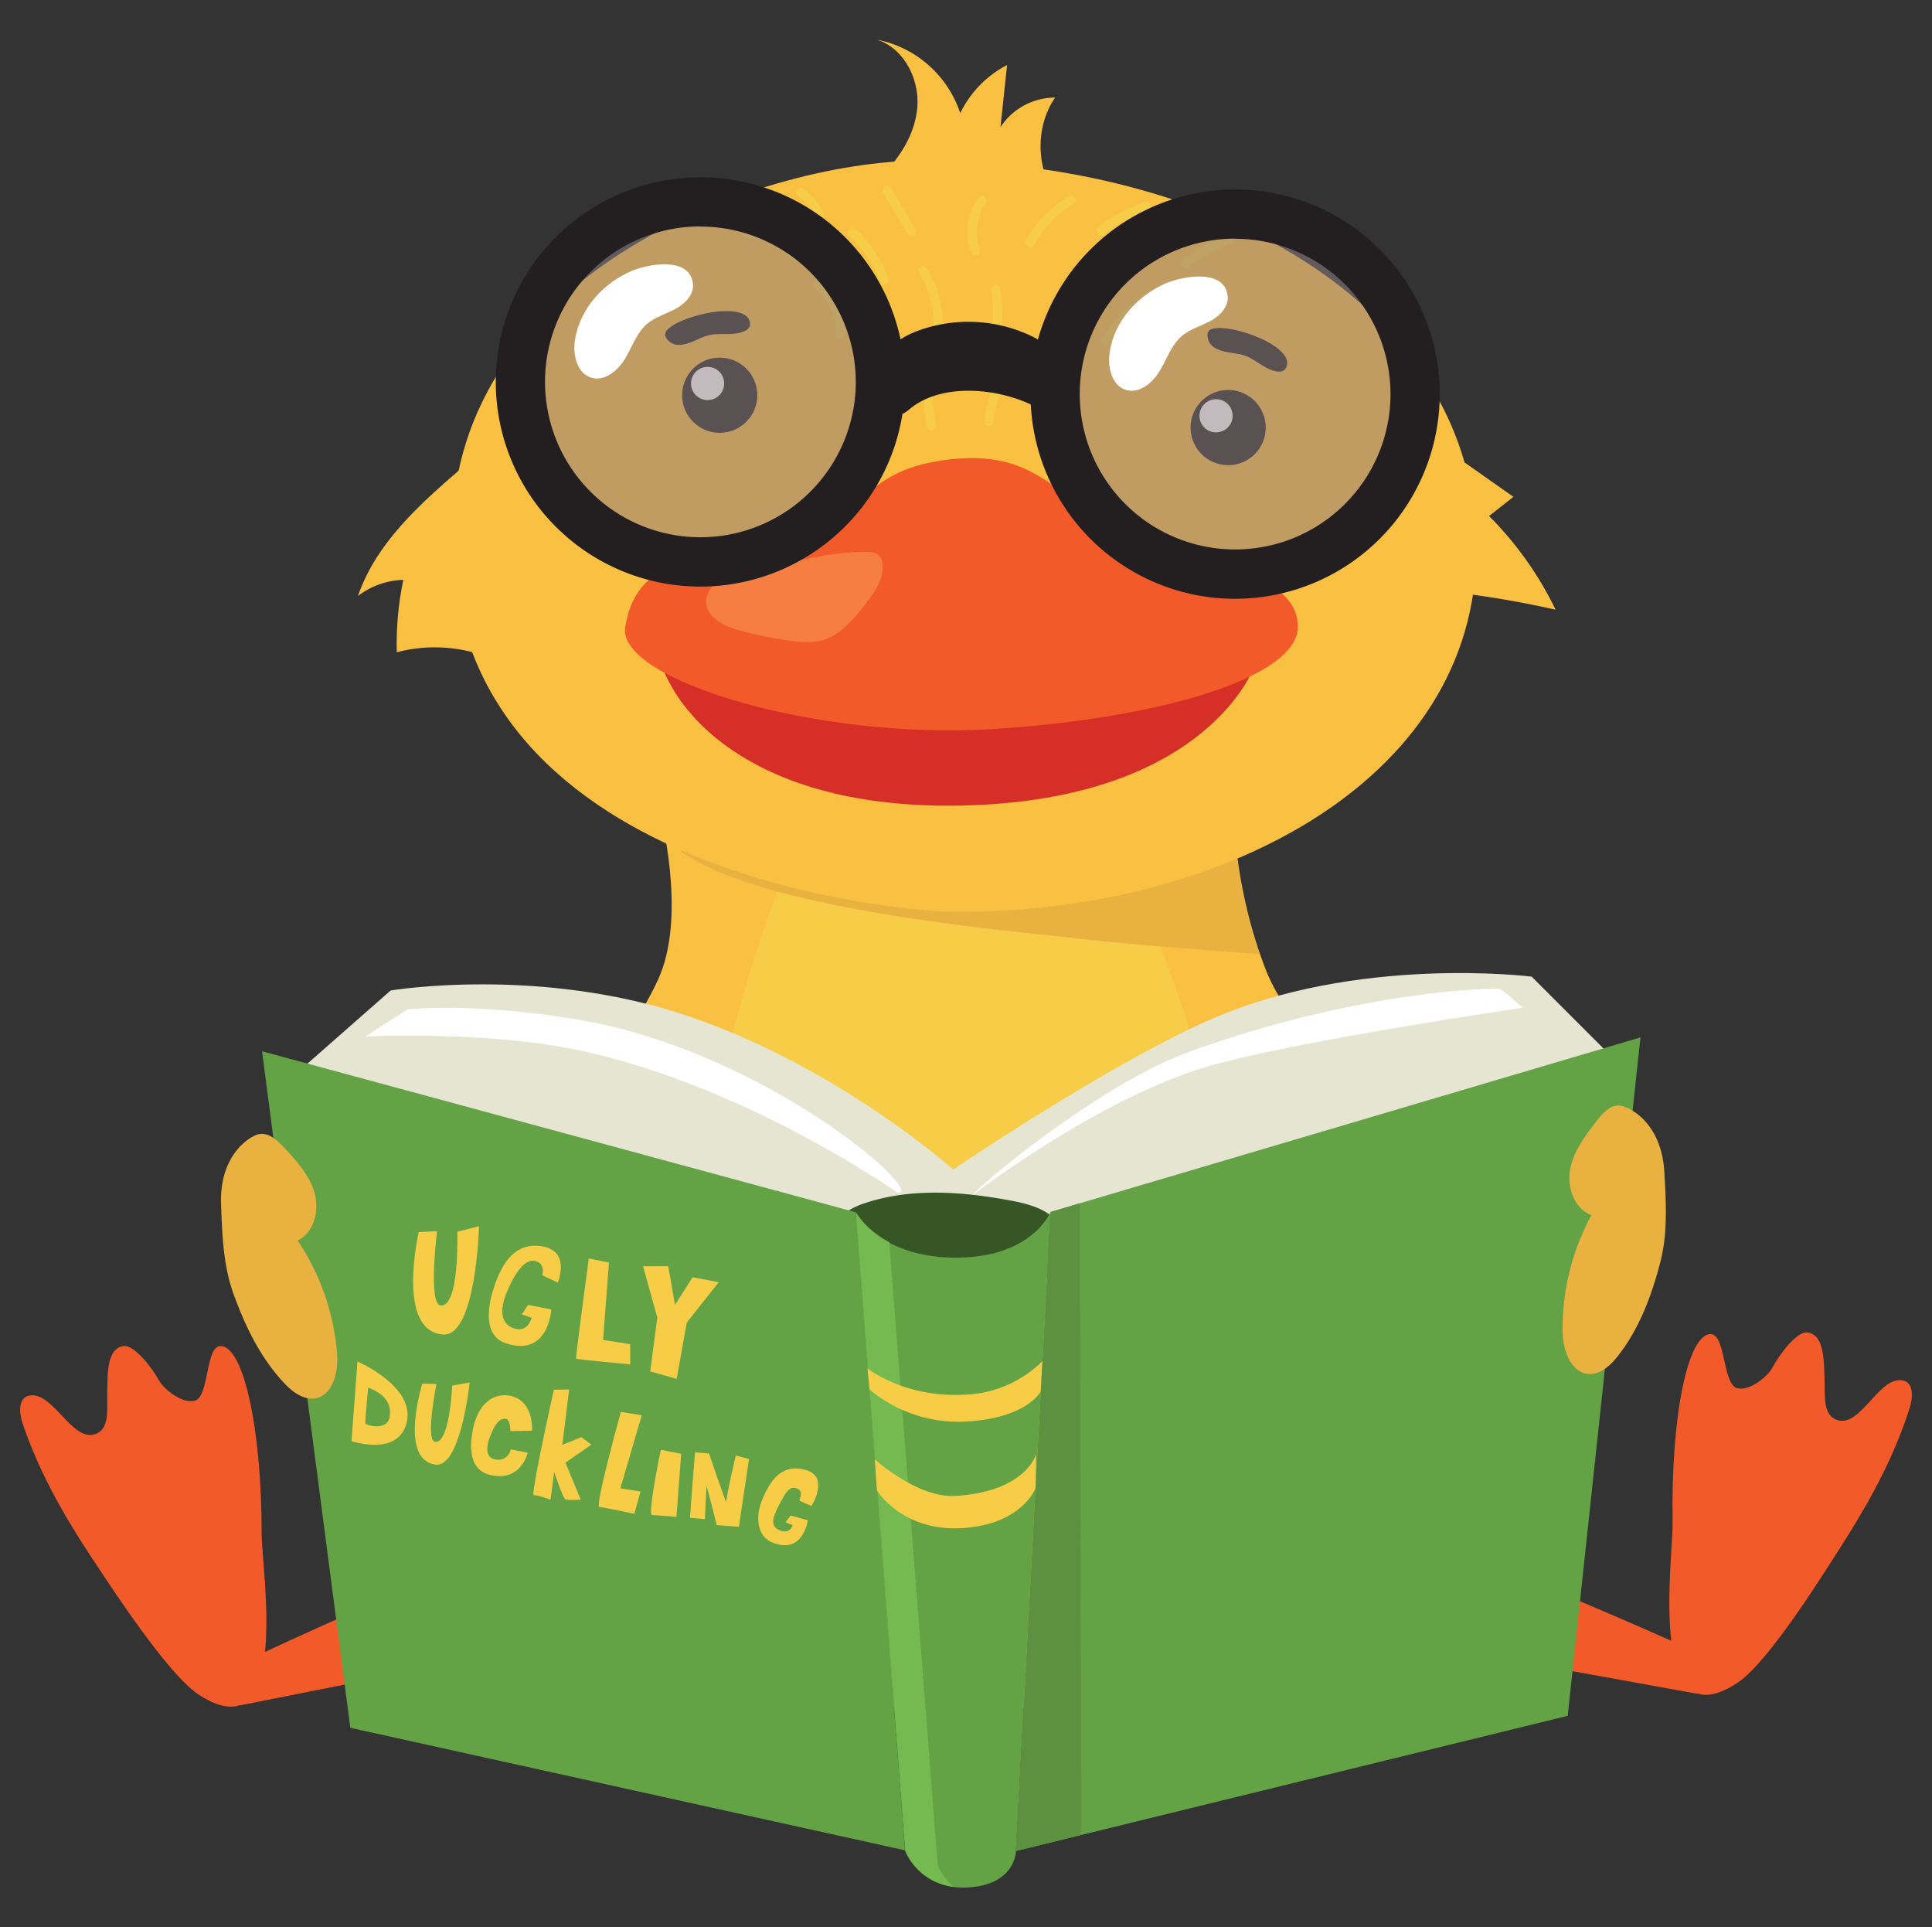 <svg id="Layer_2" data-name="Layer 2" xmlns="http://www.w3.org/2000/svg" viewBox="0 0 536.51 535.09"><rect x="0" y="0" width="536.51" height="535.09" fill="#333333" stroke="none"/><defs><style>.cls-1{fill:#f25a29;}.cls-2{fill:#fac042;}.cls-3{fill:#f7cd48;}.cls-4{fill:#e9b13f;}.cls-5{fill:#d52f28;}.cls-6{fill:#f77e41;}.cls-7{fill:#231f20;}.cls-8{fill:#fff;}.cls-9{fill:#8c7d81;opacity:0.53;}.cls-10{fill:#e5e5d1;}.cls-11{fill:#365625;}.cls-12{fill:#63a345;}.cls-13{fill:#75ba50;}.cls-14{fill:#5b913f;}</style></defs><path class="cls-1" d="M105.93,444.37c-3.46.69-47.83,21.43-47.83,21.43l8.52,7.68,70.5-14Z"/><path class="cls-1" d="M6.22,395c-.82-2.46-1.36-6.86,1.88-7.53,6.47-1.33,11.76,12.63,18.1,10.77,4.3-1.26,3.5-6.66,3.58-11.15.1-5.24-.28-12.62,4.49-13.37,3-.49,8.13,6.28,9.74,9.29s6.84,6.81,10.13,5.87c4-1.16,2.87-15.05,7.06-15.16,6.31-.15,11.46,22.34,11.46,52.15,0,9.93,8.41,61.31-17.38,44.69-8.89-5.73-25.27-31.25-31-39.9C17,419.5,10.45,407.7,6.22,395Z"/><path class="cls-1" d="M431.5,441.82c3.47.63,48.19,20.62,48.19,20.62l-8.38,7.81-70.74-12.79Z"/><path class="cls-1" d="M530.35,390.74c.78-2.47,1.25-6.87-2-7.49-6.49-1.22-11.54,12.82-17.91,11.07-4.32-1.18-3.62-6.6-3.77-11.08-.19-5.24.06-12.63-4.72-13.29-3-.45-8,6.41-9.58,9.45s-6.73,6.93-10,6c-4-1.08-3.13-15-7.33-15-6.3-.05-11.07,22.53-10.56,52.33.17,9.93-7.36,61.45,18.14,44.39,8.79-5.88,24.74-31.67,30.29-40.42C520,415.43,526.34,403.53,530.35,390.74Z"/><path class="cls-2" d="M183.46,226.4s6.89,26.46,0,43.88-37.75,53.15-43.41,110.86c-4,41.2,29.1,93.44,129.15,93.44,82.28,0,132.08-38.57,135.31-79.11,5.28-66.39-42.94-100.23-53-126.2-11.48-29.57-8.76-55.78-8.76-55.78Z"/><path class="cls-3" d="M221.42,234c-5.48,11.41-25.75,65-26.94,110.07-1.25,47.42,39.72,74.44,77.84,71,47.72-4.31,75.48-29.1,70-76C336.12,286.4,309.8,234,309.8,234Z"/><path class="cls-4" d="M298.86,260.52c12.71,1.61,51,4.4,51,4.4s-5.22-12.53-6.85-31.71c-12.12-1.42-22.1.08-34.21,1.58a445.51,445.51,0,0,1-62.6,3.3q-15.69-.28-31.32-1.67c-6.75-.6-20.49-5.15-25.83-.15C211.6,253.15,285.31,258.8,298.86,260.52Z"/><path class="cls-2" d="M258.07,44.55C213.61,44,125.5,74.48,125.5,148.85c0,98.79,136.61,104.25,136.61,104.25C335.67,254.72,410.4,218.34,410,151.8,409.68,87,340.77,45.62,258.07,44.55Z"/><path class="cls-2" d="M243,50.5c6-5.35,10.91-12.37,11.7-20.34S251.14,13.41,243.49,11a30.62,30.62,0,0,1,23.17,20.42,29.5,29.5,0,0,1,13-13.36l-1.83,17.25A18.08,18.08,0,0,1,293,27.1c-6.2,9-5.14,22.34,2.4,30.28Z"/><path class="cls-2" d="M129.16,129.14c-12,10.3-24.61,21.33-29.75,36.33A21.55,21.55,0,0,1,112,161a86.89,86.89,0,0,0-1.81,20.09,41.4,41.4,0,0,1,39.38,10.34c.32.32.72.67,1.15.55s.36-1-.06-.83Z"/><path class="cls-2" d="M397.4,121.85l22.87,16.09-6.76,5.33a96,96,0,0,1,18.47,26A277.05,277.05,0,0,0,387.6,163Z"/><path class="cls-5" d="M182.53,178.5c.3,12.94,20.25,46.74,85.24,45.13,67.83-1.68,80.65-38.81,80.65-38.81C348.8,169.42,182.53,178.5,182.53,178.5Z"/><path class="cls-1" d="M173.62,174.13c-2.3,14.57,52.93,31.34,101.86,28.3,46.62-2.89,84.8-14.33,84.93-28.32s-21-15.94-43.58-24.45-26.42-24.89-52.41-22.18-22.59,16.17-46.87,21.74S176.66,154.84,173.62,174.13Z"/><path class="cls-6" d="M207.3,158.71a21.39,21.39,0,0,0-7.38,2.34c-2.21,1.35-4,3.77-3.79,6.36.29,4.14,4.92,6.37,8.91,7.51a102.36,102.36,0,0,0,14.73,3,21.89,21.89,0,0,0,8,0c5.34-1.28,9.15-5.86,12.53-10.19,2.54-3.25,5.21-7,4.76-11.1a4,4,0,0,0-.93-2.34c-.94-1-2.46-1.07-3.82-1.07C229.25,153.21,218.19,156.66,207.3,158.71Z"/><circle class="cls-7" cx="199.86" cy="109.73" r="10.44"/><path class="cls-8" d="M201.11,106.46a4.61,4.61,0,1,1-4.61-4.6A4.6,4.6,0,0,1,201.11,106.46Z"/><circle class="cls-7" cx="341.05" cy="118.71" r="10.44"/><circle class="cls-8" cx="337.69" cy="115.44" r="4.61"/><path class="cls-7" d="M196.78,93.08c3.24-.77,6.83.23,9.88-1.11a3,3,0,0,0,1.27-.93c.8-1.1.15-2.77-1-3.52-4.37-2.84-16.2.17-20.33,3-1.83,1.26-2.71,2.41-.89,4.13C188.8,97.59,193.63,93.82,196.78,93.08Z"/><path class="cls-7" d="M345.64,98.71c3.14,1.11,5.61,3.89,8.9,4.41a2.88,2.88,0,0,0,1.57-.09c1.27-.5,1.63-2.25,1.07-3.49-2.13-4.76-13.71-8.63-18.73-8.46-2.22.07-3.58.56-3,3C336.48,98.18,342.58,97.64,345.64,98.71Z"/><path class="cls-3" d="M207.41,66a1.28,1.28,0,0,0,0-2.56,1.28,1.28,0,0,0,0,2.56Z"/><path class="cls-3" d="M207.41,66A15,15,0,0,1,220,72.23a1.33,1.33,0,0,0,1.76.46,1.3,1.3,0,0,0,.46-1.76,17.64,17.64,0,0,0-14.85-7.49c-1.64.05-1.65,2.61,0,2.56Z"/><path class="cls-3" d="M226.5,80.15A15.27,15.27,0,0,1,232,92.78c-.1,1.65,2.47,1.64,2.56,0a17.66,17.66,0,0,0-6.28-14.44,1.32,1.32,0,0,0-1.81,0,1.28,1.28,0,0,0,0,1.81Z"/><path class="cls-3" d="M242.57,92.27a20.33,20.33,0,0,1,1.78,11.47,1.33,1.33,0,0,0,.9,1.58,1.29,1.29,0,0,0,1.58-.9A23.41,23.41,0,0,0,244.78,91a1.28,1.28,0,0,0-1.75-.46,1.3,1.3,0,0,0-.46,1.75Z"/><path class="cls-3" d="M255.89,106.77q.71,5.67,1.4,11.34a1.32,1.32,0,0,0,1.28,1.28,1.28,1.28,0,0,0,1.28-1.28q-.69-5.67-1.4-11.34a1.32,1.32,0,0,0-1.28-1.28,1.28,1.28,0,0,0-1.28,1.28Z"/><path class="cls-3" d="M276,117a20.56,20.56,0,0,1,4.31-11.67,1.29,1.29,0,0,0-.46-1.76,1.32,1.32,0,0,0-1.75.46,22.85,22.85,0,0,0-4.66,13c-.07,1.65,2.49,1.64,2.56,0Z"/><path class="cls-3" d="M289.73,117.25l6.27-15a1.28,1.28,0,0,0-.9-1.57,1.3,1.3,0,0,0-1.57.89l-6.27,14.95a1.28,1.28,0,0,0,.9,1.57,1.3,1.3,0,0,0,1.57-.89Z"/><path class="cls-3" d="M308.14,95.54a36.06,36.06,0,0,1,16.91-15,1.29,1.29,0,0,0,.46-1.75,1.32,1.32,0,0,0-1.76-.46,38.3,38.3,0,0,0-17.82,15.93,1.28,1.28,0,0,0,2.21,1.3Z"/><path class="cls-3" d="M330,74.17a43.24,43.24,0,0,1,11.43-6.44,1.31,1.31,0,0,0,.89-1.57,1.28,1.28,0,0,0-1.58-.9,47,47,0,0,0-12.55,7.1,1.28,1.28,0,0,0,0,1.81,1.31,1.31,0,0,0,1.81,0Z"/><path class="cls-3" d="M307.36,76.86A93.22,93.22,0,0,1,322.9,64.33c1.38-.88.1-3.1-1.29-2.21a95.68,95.68,0,0,0-16.06,12.93,1.28,1.28,0,0,0,1.81,1.81Z"/><path class="cls-3" d="M297.79,91.13A28.75,28.75,0,0,1,301.31,80c.81-1.44-1.41-2.73-2.21-1.29a31.91,31.91,0,0,0-3.87,12.41,1.28,1.28,0,0,0,1.28,1.28,1.31,1.31,0,0,0,1.28-1.28Z"/><path class="cls-3" d="M277.09,96.89A40.79,40.79,0,0,0,277.71,80a1.29,1.29,0,0,0-1.57-.9,1.31,1.31,0,0,0-.9,1.58,37.51,37.51,0,0,1-.63,15.5,1.29,1.29,0,0,0,2.48.68Z"/><path class="cls-3" d="M261.8,91.72a30.89,30.89,0,0,0-4.38-17.29,1.28,1.28,0,0,0-2.21,1.3,28.33,28.33,0,0,1,4,16c-.08,1.65,2.49,1.64,2.57,0Z"/><path class="cls-3" d="M246.75,77.4a33,33,0,0,0-9.17-13.73c-1.23-1.09-3.05.72-1.81,1.81a30.3,30.3,0,0,1,8.51,12.61,1.32,1.32,0,0,0,1.58.89,1.29,1.29,0,0,0,.89-1.58Z"/><path class="cls-3" d="M228.45,58.73a17.64,17.64,0,0,0-5.32-6.37,1.27,1.27,0,0,0-1.75.46,1.31,1.31,0,0,0,.46,1.75c.19.15-.11-.09,0,0l.19.15.34.28q.36.3.69.63A15.38,15.38,0,0,1,224.36,57l.13.16c.08.11.11.14,0,0,.1.12.19.26.29.39s.35.51.52.77a14.91,14.91,0,0,1,.92,1.66,1.29,1.29,0,0,0,1.76.46,1.32,1.32,0,0,0,.46-1.75Z"/><path class="cls-3" d="M254.24,63.62q-3.41-5.71-6.8-11.43a1.28,1.28,0,0,0-2.22,1.29L252,64.92a1.29,1.29,0,0,0,2.22-1.3Z"/><path class="cls-3" d="M272.13,69.31a14.31,14.31,0,0,1,1.65-13A1.28,1.28,0,0,0,271.57,55a16.69,16.69,0,0,0-1.91,15,1.31,1.31,0,0,0,1.58.89,1.29,1.29,0,0,0,.89-1.57Z"/><path class="cls-3" d="M287.13,68.06a29.93,29.93,0,0,1,10.94-11.34,1.28,1.28,0,0,0-1.3-2.21,32.61,32.61,0,0,0-11.86,12.26c-.79,1.44,1.42,2.74,2.22,1.29Z"/><path class="cls-3" d="M306,65.5a1.28,1.28,0,0,0,0-2.56,1.28,1.28,0,0,0,0,2.56Z"/><path class="cls-3" d="M306.75,64.89a37.31,37.31,0,0,1,12.05-6.32c1.57-.49.9-3-.68-2.47a40.39,40.39,0,0,0-13.18,7,1.28,1.28,0,0,0,1.81,1.81Z"/><circle class="cls-9" cx="194.5" cy="106.04" r="49.24"/><path class="cls-7" d="M194.5,162.86A56.82,56.82,0,1,1,251.32,106,56.88,56.88,0,0,1,194.5,162.86Zm0-100A43.15,43.15,0,1,0,237.65,106,43.19,43.19,0,0,0,194.5,62.9Z"/><path class="cls-8" d="M159.66,94.4c-.62,4.08.54,9.21,4.49,10.44,3.71,1.16,7.43-1.91,9.43-5.25s3.24-7.27,6.22-9.77c2.28-1.9,5.26-2.69,7.87-4.1s5.07-4,4.77-6.9c-.81-7.74-12.56-5.55-17.21-3.52C167.39,78.7,161,85.82,159.66,94.4Z"/><circle class="cls-9" cx="342.99" cy="109.43" r="49.24"/><path class="cls-7" d="M343,166.25a56.82,56.82,0,1,1,56.81-56.82A56.88,56.88,0,0,1,343,166.25Zm0-100a43.15,43.15,0,1,0,43.14,43.14A43.19,43.19,0,0,0,343,66.29Z"/><path class="cls-8" d="M308.15,97.79c-.62,4.09.53,9.21,4.48,10.45,3.71,1.15,7.44-1.92,9.43-5.26s3.25-7.27,6.23-9.77c2.27-1.9,5.26-2.69,7.87-4.1s5.07-4,4.76-6.9c-.81-7.74-12.55-5.55-17.21-3.52C315.87,82.09,309.44,89.21,308.15,97.79Z"/><path class="cls-7" d="M294.17,100.68c-1.26-3.58-4.68-5.94-8.11-7.55a40.7,40.7,0,0,0-31.26-1.26c-3.58,1.35-7.19,3.43-8.85,6.88l-.24,5.13a26.69,26.69,0,0,0,.74,8.06c.34,1.33,1,2.82,2.27,3.22s2.87-.7,4-1.67c8.64-7.13,23.84-5.88,33.94-1,2.54,1.22,3.26,0,5.58-1.63A6,6,0,0,0,294.4,107,11.78,11.78,0,0,0,294.17,100.68Z"/><path class="cls-10" d="M85.23,295.43,108.48,275s41.66-7,83.32,7.35,72.9,42.35,72.9,42.35,42.15-28.59,70.63-41.3c41.32-18.43,90-12.25,90-12.25l20,20L291.74,356.52,227.16,359Z"/><path class="cls-11" d="M239.41,334.3c13-4.56,27.25-3.55,40.78-1.07,5.15.94,10.68,2.34,13.92,6.45a8.92,8.92,0,0,1,1.77,8.05c-1.36,4.2-6.13,6.13-10.41,7.18a84,84,0,0,1-39.56.1c-3.78-.9-7.59-2.13-10.64-4.55C227.42,344.23,231.2,337.2,239.41,334.3Z"/><polygon class="cls-12" points="72.77 291.87 237.65 336.57 251.32 513.72 97.28 479.71 72.77 291.87"/><polygon class="cls-12" points="455.55 288.02 291.74 336.48 282.13 513.9 435.35 476.38 455.55 288.02"/><path class="cls-12" d="M265.48,349.17c-21.2,0-27.83-12.42-27.83-12.42v1.57L251.32,513.9s4,10.83,17.4,10.13,13.41-10.13,13.41-10.13l9.61-177.42S286.67,349.17,265.48,349.17Z"/><path class="cls-13" d="M260.4,517.83,246.94,344.89c-6.68-3.59-9.13-8.18-9.13-8.18v1.57l13.66,175.58a16.87,16.87,0,0,0,13.36,10A16.58,16.58,0,0,1,260.4,517.83Z"/><path class="cls-3" d="M240.88,379.89s10.44,8.49,27.84,7.28a32.09,32.09,0,0,0,20.78-9.29L289,386.3s-3.58,7.3-20.32,8.35a38.34,38.34,0,0,1-27.21-8.9Z"/><path class="cls-3" d="M242.93,405.18s11.89,10.79,22.4,10.15c19.57-1.19,22.39-11.55,22.39-11.55l-.13,9.32s-3.61,10.11-20.35,11.16-23.72-10.47-23.72-10.47Z"/><path class="cls-3" d="M116.28,342.08s-6.4,27.47,6.75,28.43c9.2.67,10-30.1,10-30.1L127,342s.66,21-4.63,20.46c-3.54-.33-1-20.64-1-20.64Z"/><path class="cls-3" d="M117.28,384.15s-6.57,21,3.58,22.47c7.11,1.06,9.56-22.79,9.56-22.79l-4.84.86s-.71,16.32-4.79,15.62c-2.73-.46.41-16.08.41-16.08Z"/><path class="cls-3" d="M154.9,356.1s3.57-8.52-4-10-11.36,4.2-13.67,11.14-2.42,13.78,3.15,15.67c12,4.07,12.72-9.36,12.72-9.36l-6.45-1.26-1.73,2.64,2.72.93s-1.05,4.52-5.26,2.82c-3.19-1.29-3.79-4.81-1.58-10.07s5-9.26,7.89-8.51,1.89,3.95,1.89,3.95Z"/><path class="cls-3" d="M225.33,418.13s5.3-8.28-1.82-10.08c-6.68-1.7-9.66,3.2-11.77,8.14s-1.47,10.32,2.59,12c8.73,3.65,10-6.12,10-6.12l-4.76-1.29-1.43,1.84,2,.83s-.81,2.79-3.86,1.31c-2.31-1.13-1.89-3.15.05-6.87s2.81-5.37,4.92-4.66.68,3.37.68,3.37Z"/><path class="cls-3" d="M163.51,349.4S159.76,377,160,377.22,175,378.81,175,378.81v-5.6L167.47,372l1.64-21.47Z"/><polygon class="cls-3" points="178.57 351.56 182.54 365.8 180.56 380.74 187.91 382.83 190.71 367.2 199.58 356 192.34 354.6 187.44 362.28 185.58 351.56 178.57 351.56"/><path class="cls-3" d="M147.74,397.22s.63-8.38-6.11-9.7c-4.33-.84-8.79,1.91-10.27,9.18-1.2,5.86-.64,11.38,4.54,12.73,8.72,2.29,10.64-6.1,10.64-6.1l-4.72-.94a3.55,3.55,0,0,1-4.7,2.7c-2.15-.61-2.29-3.22-.86-6.68s2.46-4.43,4-4.5,1.46,3.41,1.46,3.41Z"/><path class="cls-3" d="M153.81,385.82s-6.53,29.44-5.6,29.3,4.68,1.25,4.68,1.25l1-7.7s2.49,7.46,3.19,7.69a24.85,24.85,0,0,0,4.2,0L157,406.09l7.22-5L161.45,399l-5.29,2.13,1.89-15.34Z"/><path class="cls-3" d="M172.41,392c-.31,1.08-7.24,26.3-6,26.39s9.74,1.91,9.74,1.91l1.72-6.19-5.6-.89,5.94-20.27Z"/><path class="cls-3" d="M183.55,402.53c-.28.7-3.69,18-2.53,18.08l6.83.52,1.31-17.51Z"/><path class="cls-3" d="M191.64,421.41c0-1.63,1.37-18.17,1.37-18.17l3.87.29s5,14.68,4.83,13.5,2.62-12.94,2.62-12.94l3.67,1-2.82,18.8-6.14-.47s-2.81-11.23-2.85-10.75-.45,9.1-.45,9.1Z"/><path class="cls-3" d="M99.27,378l-1.66,22.11s13.23,4.5,15.38-5.4S99.27,378,99.27,378Zm8.9,15.54c-.82,3.92-6.48,2.08-6.69,1.74s.76-10,.76-10S109.45,387.38,108.17,393.5Z"/><path class="cls-4" d="M64.83,359.2c-2.86-7.94-3.12-16.35-3.44-24.78-.54-13.86,8.1-19.07,10.52-19.54,2.67-.52,5,1.65,6.89,3.63,3.49,3.75,7.1,7.68,8.53,12.59s-.06,11.09-4.67,13.33A65.6,65.6,0,0,1,93.6,375.64c.87,10.68-6,17.41-14.4,8.65C72.46,377.29,68.09,368.25,64.83,359.2Z"/><path class="cls-4" d="M461.06,350.44c2.11-8.17,1.59-16.56,1.12-25-.75-13.85-9.84-18.23-12.29-18.48-2.71-.27-4.86,2.11-6.52,4.27-3.13,4.05-6.36,8.3-7.33,13.32s1.1,11,5.89,12.83a65.77,65.77,0,0,0-8,32.1c.13,10.72,7.56,16.78,15.14,7.27C455.14,369.17,458.65,359.76,461.06,350.44Z"/><polygon class="cls-14" points="291.74 336.48 282.13 513.9 300.2 509.47 299.85 334.08 291.74 336.48"/><path class="cls-8" d="M113.19,280.24s17.43-2.06,46.8,2.76c52.61,8.64,97.79,48.84,89.22,48.12,0,0-41.21-29.1-87.17-39.25-26.38-5.83-60.59-4.09-60.59-4.09Z"/><path class="cls-8" d="M270.19,331.74c.73-1.83,35.12-30.79,60.42-39.87,48.14-17.28,84.89-17.62,85.95-17.27s6.3,5.2,6.3,5.2-64.94,9.48-88.22,16.51C304.26,305.47,270.19,331.74,270.19,331.74Z"/></svg>